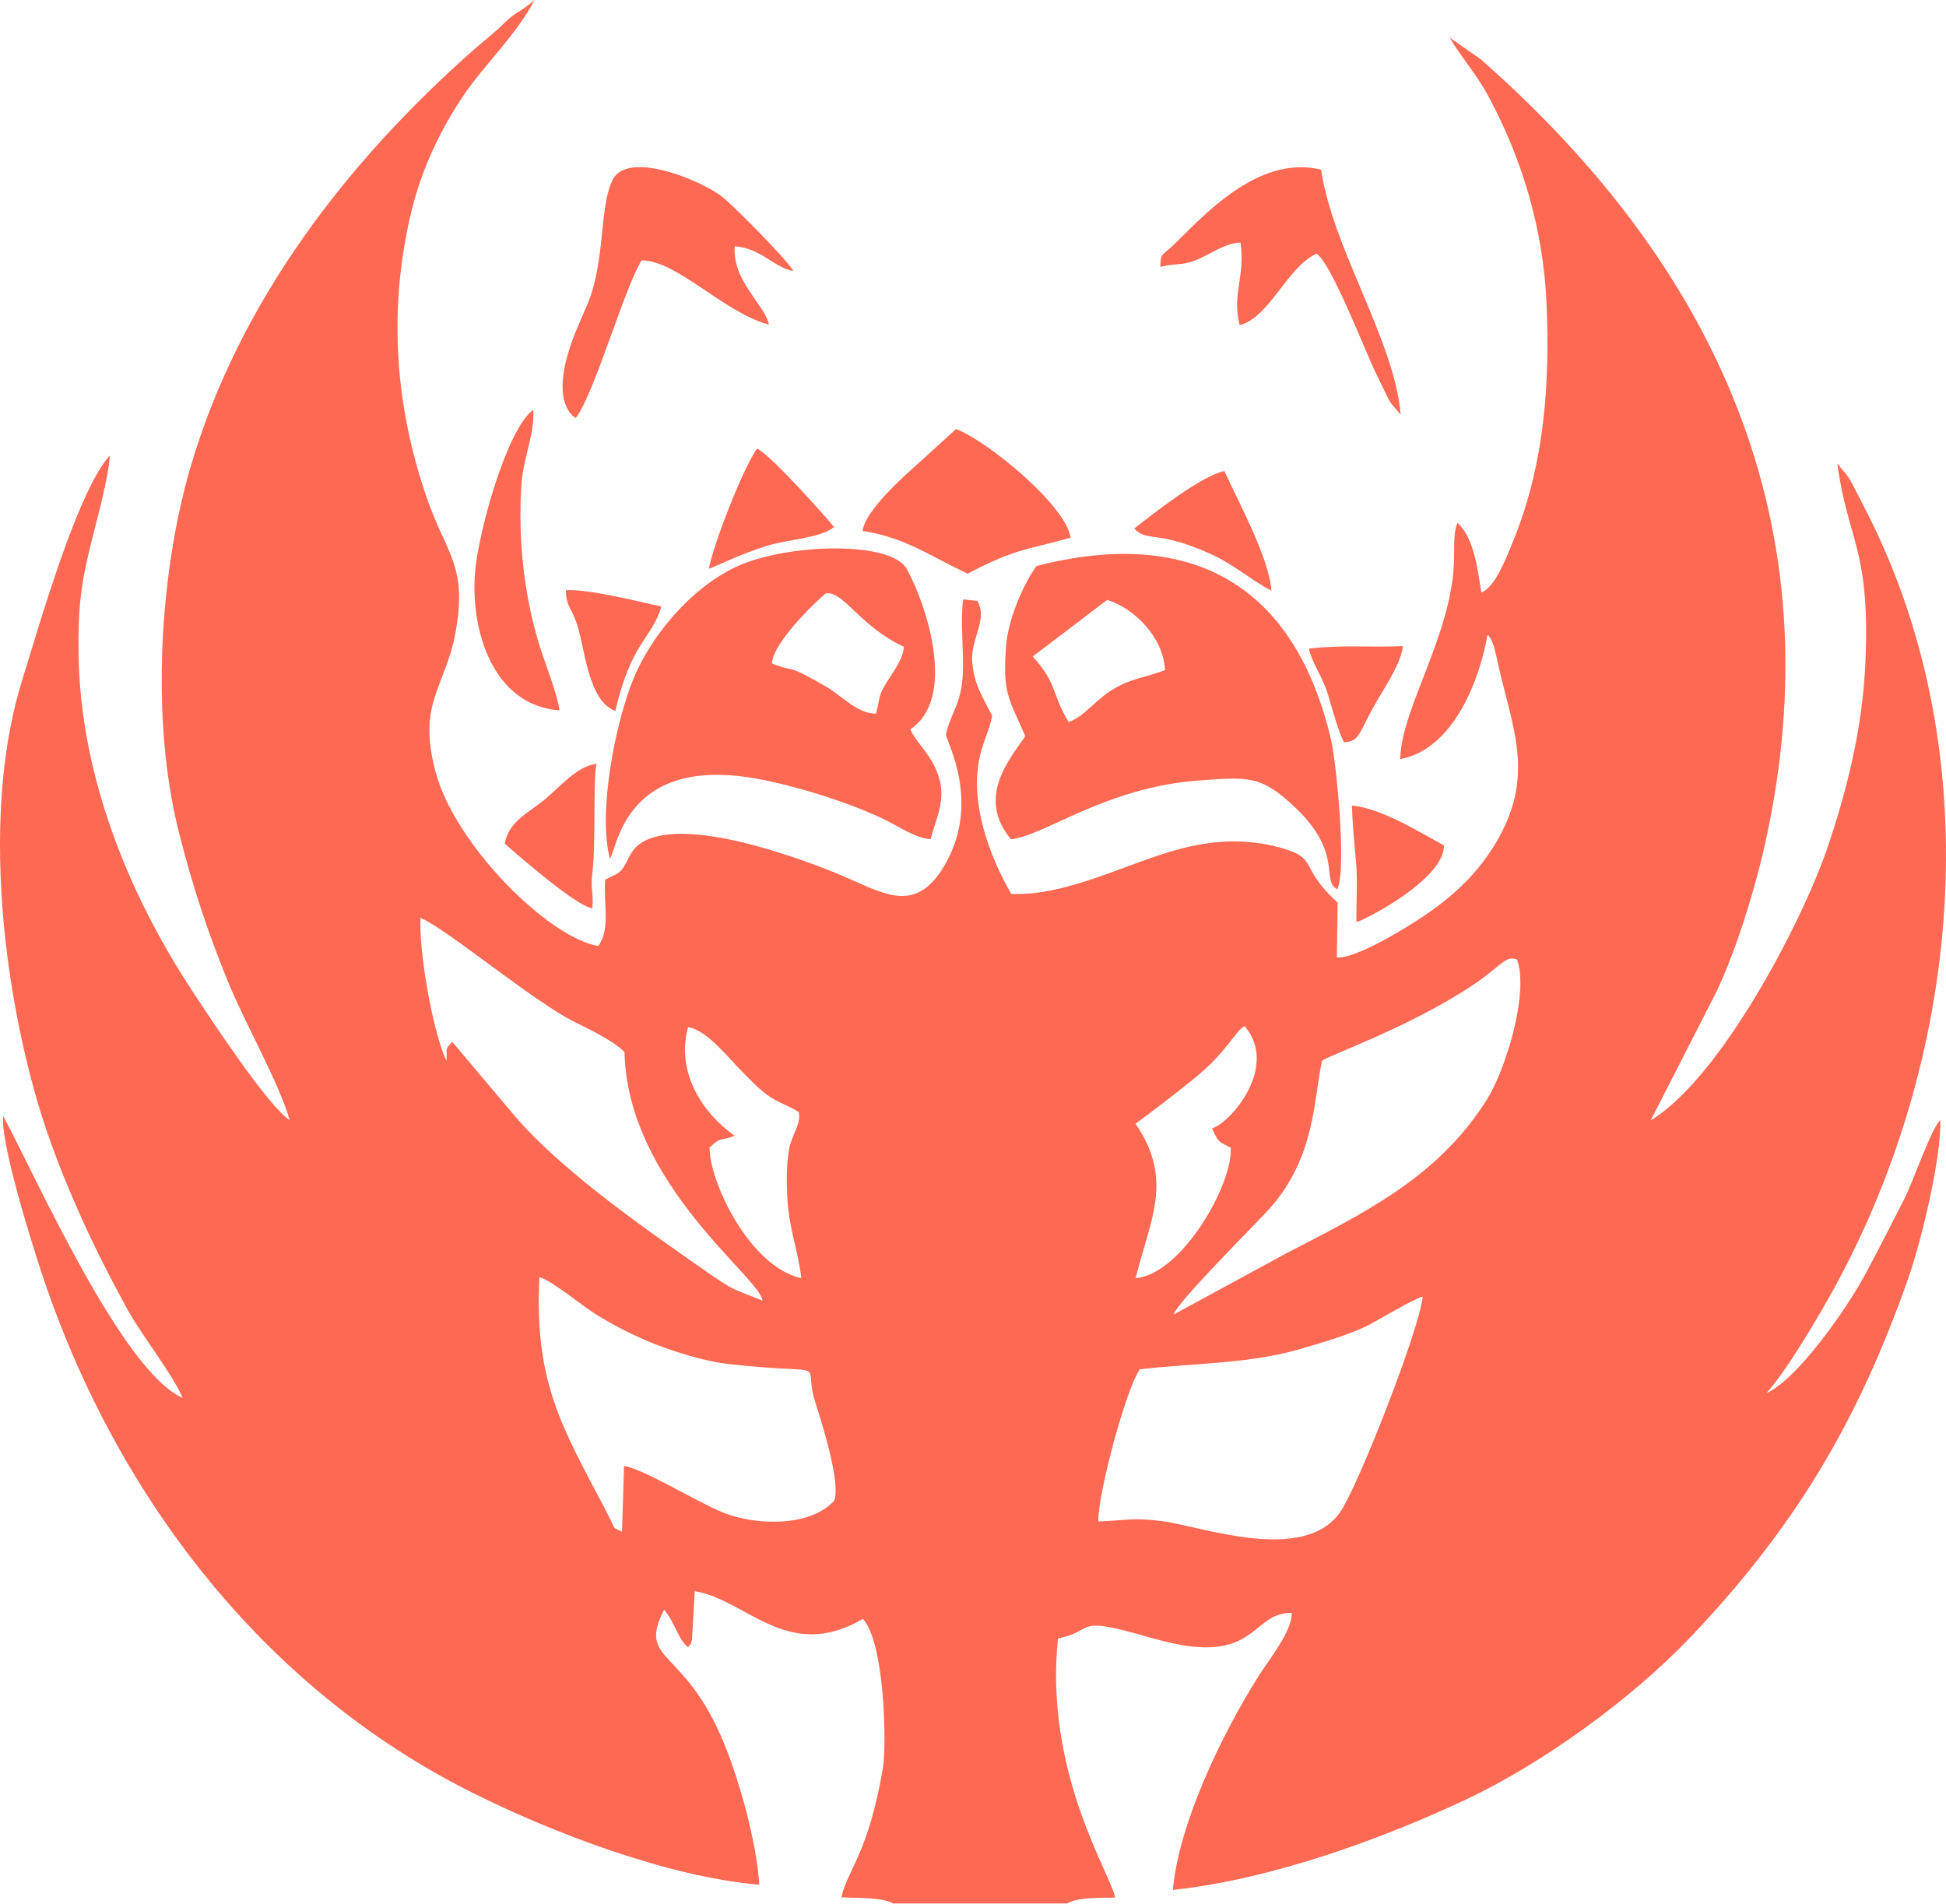 <?xml version="1.0" encoding="UTF-8"?>
<!DOCTYPE svg PUBLIC "-//W3C//DTD SVG 1.1//EN" "http://www.w3.org/Graphics/SVG/1.1/DTD/svg11.dtd">
<!-- Creator: CorelDRAW 2019 (64-Bit) -->
<svg xmlns="http://www.w3.org/2000/svg" xml:space="preserve" width="7.87in" height="7.699in" version="1.1" style="shape-rendering:geometricPrecision; text-rendering:geometricPrecision; image-rendering:optimizeQuality; fill-rule:evenodd; clip-rule:evenodd"
viewBox="0 0 7869.74 7698.8"
 xmlns:xlink="http://www.w3.org/1999/xlink"
 xmlns:xodm="http://www.corel.com/coreldraw/odm/2003">
 <defs>
  <style type="text/css">
   <![CDATA[
    .fil0 {fill:#fd6953}
   ]]>
  </style>
 </defs>
 <g id="Layer_x0020_1">
  <g id="_1466632567104">
   <path class="fil0" d="M3615.52 7697.8l699.98 0c46,-27 135,-22 194,-24 -14,-90 -287.99,-502.99 -230.99,-1047.97 132,-26 82,-76 243.99,-38 81,19 166,48 245.99,63 313.99,58 299.99,-131 454.99,-128 4,72 -95,193 -136,258.99 -146,230.99 -321.99,596.98 -343.99,860.98 404.99,-43 856.98,-211 1185.97,-365.99 311.99,-147 668.98,-406.99 903.98,-652.98 423.99,-444.99 678.98,-871.98 882.98,-1451.96 51,-144 136,-490.99 130,-642.98 -41,46 -106,241.99 -146,320.99 -47,93 -102,200 -152,293.99 -82,155 -284.99,438.99 -404.99,489.99 76,-83 192,-278.99 249.99,-380.99 536.98,-948.98 661.98,-2186.94 157,-3179.92 -18,-35 -34,-67 -52,-101 -13,-25 -15,-31 -29,-50l-29 -35c-2,-7 -6,-7 -10,-11 42,312.99 135,342.99 113,810.98 -12,257.99 -73,505.99 -154,743.98 -103,300.99 -431.99,929.98 -713.98,1099.97l266.99 -521.99c76,-162 149,-390.99 193,-584.98 294.99,-1303.96 -200,-2350.94 -1146.97,-3183.92l-126 -88c46,79 108,147 155,233.99 140,258.99 224,542.98 236.99,842.98 14,320.99 -9,640.98 -128,940.98 -25,62 -77,206 -136,226 -14,-88 -29,-222 -96,-280.99 -17,32 -13,100 -14,143 -5,305.99 -213,600.98 -218,811.98 217,-40 321.99,-323.99 352.99,-501.99 19,12 29,56 36,86 60,287.99 170,481.99 -14,773.98 -73,115 -166,200 -278.99,275.99 -74,50 -273.99,173 -351.99,168l3 -222c-161,-146 -73,-178 -231.99,-222 -135,-37 -262.99,-31 -396.99,3 -216,55 -461.99,194 -690.98,184 -89,-154 -166,-364.99 -129,-545.98 15,-74 41,-114 52,-174 -41,-81 -76,-132 -81,-225 -5,-87 64,-165 21,-239.99l-57 -6c-13,81 3,213 -2,304.99 -6,118 -49,155 -68,240.99 2,30 144,276.99 -7,531.98 -118,198 -243.99,111 -415.99,38 -167,-70 -610.98,-232.99 -793.98,-140 -46,24 -55,48 -78,92 -26,49 -43,42 -83,66 -8,99 23,195 -28,267.99 -201,-34 -578.98,-407.99 -657.98,-703.98 -75,-279.99 39,-340.99 80,-560.98 50,-268.99 -34,-317.99 -110,-531.98 -133,-373.99 -164,-770.98 -69,-1168.97 41,-172 117,-333.99 212,-473.99 90,-132 214,-244.99 286.99,-385.99 -52,47 -76,47 -122,93 -40,40 -73,64 -111,97 -520.99,456.99 -961.98,1026.97 -1158.97,1701.96 -125,429.99 -160,1016.97 -48,1465.96 54,217 119,413.99 202,615.98 66,162 205,404.99 247.99,555.98 -85,-54 -312.99,-398.99 -392.99,-520.99 -262.99,-398.99 -454.99,-878.98 -460.99,-1366.96 -2,-173 7,-264.99 45,-421.99 22,-93 79,-291.99 81,-377.99 -135,154 -286.99,694.98 -353.99,908.98 -155,496.99 -89,1155.97 47,1651.96 43,158 99,306.99 164,456.99 65,151 127,272.99 206,419.99 61,115 189,271.99 231.99,372.99 -244.99,-105 -598.98,-905.98 -725.98,-1139.97 -10,111 109,491.99 152,623.98 292.99,891.98 886.98,1682.96 1741.96,2110.94 321.99,162 794.98,342.99 1163.97,373.99 -10,-169 -80,-418.99 -141,-567.98 -161,-396.99 -353.99,-327.99 -243.99,-543.98 47,56 53,114 97,152 14,-22 9,-2 16,-33l11 -194c210,34 375.99,289.99 679.98,112 88,94 97,506.99 81,603.98 -59,344.99 -142,407.99 -168,521.99 66,4 162,-2 212,26l0.99 -1zm-957.98 -2258.94c77,30 195,66 277.99,76 455.99,52 298.99,-31 364.99,167 28,86 100,320.99 73,386.99 -97,107 -316.99,101 -448.99,48 -103,-41 -314.99,-173 -400.99,-189l-8 266.99c-47,-27 -15,10 -71,-97 -164,-313.99 -285.99,-502.99 -262.99,-932.98 54,16 167,112 230.99,152 78,48 156,87 243.99,122l1 0zm1949.95 99c215,-26 432.99,-21 641.98,-80 87,-25 196,-57 270.99,-92 45,-22 200,-116 232.99,-122 -12,129 -258.99,761.98 -332.99,869.98 -146,213 -561.98,59 -717.98,38 -125,-16 -149,-3 -260.99,1 -1,-116 111,-530.98 167,-613.98l-1 -1zm-16 -992.98c76,-56 163,-122 240.99,-186 129,-104 166,-194 201,-209 141,165 -61,394.99 -132,412.99 27,58 23,51 76,79 8,148 -198,510.99 -384.99,526.99 59,-235.99 155,-397.99 0,-623.98l-1 0zm-1360.96 -46c9,48 -29,91 -39,147 -11,60 -11,129 -8,190 7,139 43,213 57,332.99 -205,-44 -370.99,-383.99 -370.99,-527.99 52,-50 43,-23 101,-48 -134,-95 -236.99,-259.99 -188,-438.99 79,12 166,129 222,183 33,33 62,65 101,93 46,33 90,43 125,68l0 1zm2116.94 -210c31,-23 355.99,-136 609.98,-305.99 114,-76 131,-122 178,-102 49,141 -50,453.99 -125,569.98 -200,314.99 -497.99,455.99 -812.98,619.98l-450.99 244.99c14,-50 321.99,-355.99 383.99,-423.99 190,-210 181,-443.99 216,-602.98l1 0zm-2452.94 879.98c-255.99,-179 -605.98,-417.99 -805.98,-647.98l-259.99 -307.99c-33,39 -19,18 -23,77 -58,-121 -113,-456.99 -105,-577.98 103,42 455.99,337.99 622.98,420.99 61,30 159,77 202,122 12,533.98 549.98,911.98 557.98,1004.97 -79,-34 -109,-35 -188,-91l-1 0z"/>
   <path class="fil0" d="M4477.49 2425.93c111,35 227,151 233.99,283.99 -84,32 -137,31 -222,85 -62,40 -111,107 -168,125 -72,-120 -42,-150 -145,-264.99l300.99 -228.99 0 0zm-285.99 -137c-57,80 -115,219 -123,324.99 -14,191 10,207 78,362.99 -59,88 -201,245.99 -58,416.99 137,-14 381.99,-211 763.98,-237.99 199,-14 248.99,-21 389.99,114 190,183 99,294.99 166,325.99 37,-80 -2,-499.99 -26,-605.98 -144,-612.98 -551.98,-864.98 -1190.97,-700.98l0 -0z"/>
   <path class="fil0" d="M3121.53 2683.93c5,-95 213,-282.99 218,-283.99 70,-13 136,132 315.99,216 -4,46 -34,88 -60,128 -47,74 -32,60 -53,142 -72,2 -140,-73 -200,-108 -175,-102 -120,-54 -221,-95l0 1zm559.99 264.99c184,-120 74,-485.99 -14,-646.98 -64,-118 -491.99,-103 -689.98,-10 -185,87 -342.99,277.99 -414.99,450.99 -73,176 -146,540.98 -96,729.98 30,-39 58,-424.99 603.98,-321.99 152,28 397.99,104 534.98,178 51,27 102,60 158,65 21,-83 65,-160 31,-257.99 -30,-89 -90,-131 -113,-187l-0 0z"/>
   <path class="fil0" d="M2328.55 1689.95c75,-97 194,-518.99 265.99,-636.98 144,0 331.99,211 514.99,259.99 -15,-80 -149,-176 -138,-316.99 105,7 163,89 236.99,100 -24,-44 -231.99,-253.99 -283.99,-296.99 -76,-64 -386.99,-197 -447.99,-70 -53,110 -29,329.99 -100,498.99 -27,65 -60,132 -81,207 -21,73 -41,189 22,247.99 2,2 7,5 10,7l1 0z"/>
   <path class="fil0" d="M3488.52 2146.94c176,28 271.99,102 424.99,173 202,-107 250.99,-97 415.99,-146 -20,-132 -336.99,-390.99 -462.99,-438.99l-206 187c-52,48 -165,158 -172,225l0 -0z"/>
   <path class="fil0" d="M4693.49 1078.97c73,-18 88,0 168,-38 47,-23 101,-59 155,-60 21,130 -36,214 -3,333.99 122,-32 191,-234.99 310.99,-288.99 60,40 193,385.99 239.99,483.99 15,31 28,57 43,88 9,18 8,19 18,33l39 46c-25,-300.99 -273.99,-667.98 -321.99,-990.97 -213,-51 -399.99,111 -534.98,243.99 -22,21 -41,41 -63,62 -46,43 -51,31 -52,86l1 1z"/>
   <path class="fil0" d="M2262.55 2872.92c-8,-67 -62,-199 -84,-272.99 -61,-202 -84,-426.99 -70,-638.98 6,-104 55,-209 48,-303.99 -110,82 -222,500.99 -234.99,651.98 -21,237.99 71,544.98 341.99,563.98l-1 0z"/>
   <path class="fil0" d="M2395.55 3671.9c5,-64 -8,-75 0,-142 15,-122 2,-380.99 17,-440.99 -77,8 -147,92 -207,142 -68,57 -149,90 -164,181 57,51 294.99,256.99 353.99,260.99l0 -1z"/>
   <path class="fil0" d="M2865.54 2299.94c23,-5 124,-59 243.99,-95 77,-23 214,-30 262.99,-74 -7,-11 -251.99,-289.99 -310.99,-316.99 -56,79 -175,381.99 -195,485.99l-1 0z"/>
   <path class="fil0" d="M4587.49 2137.94c53,56 90,4 307.99,102 93,42 160,103 245.99,149 -7,-129 -138,-368.99 -190,-483.99 -93,19 -282.99,169 -363.99,231.99l0 1z"/>
   <path class="fil0" d="M5467.47 3256.91c2,84 10,155 17,234.99 6,72 0,162 1,236.99 28,-5 356.99,-173 353.99,-309.99 -99,-54 -258.99,-153 -372.99,-161l1 -1z"/>
   <path class="fil0" d="M2488.55 2874.92c65,-281.99 148,-290.99 186,-421.99 -94,-21 -298.99,-72 -385.99,-66 1,64 19,66 41,126 37,101 44,316.99 158,361.99l1 0z"/>
   <path class="fil0" d="M5293.47 2623.93c15,63 54,110 77,185 15,51 43,153 65,193 67,-4 57,-38 135,-171 38,-65 94,-147 103,-218 -138,6 -235.99,-6 -379.99,10l0 1z"/>
  </g>
 </g>
</svg>
